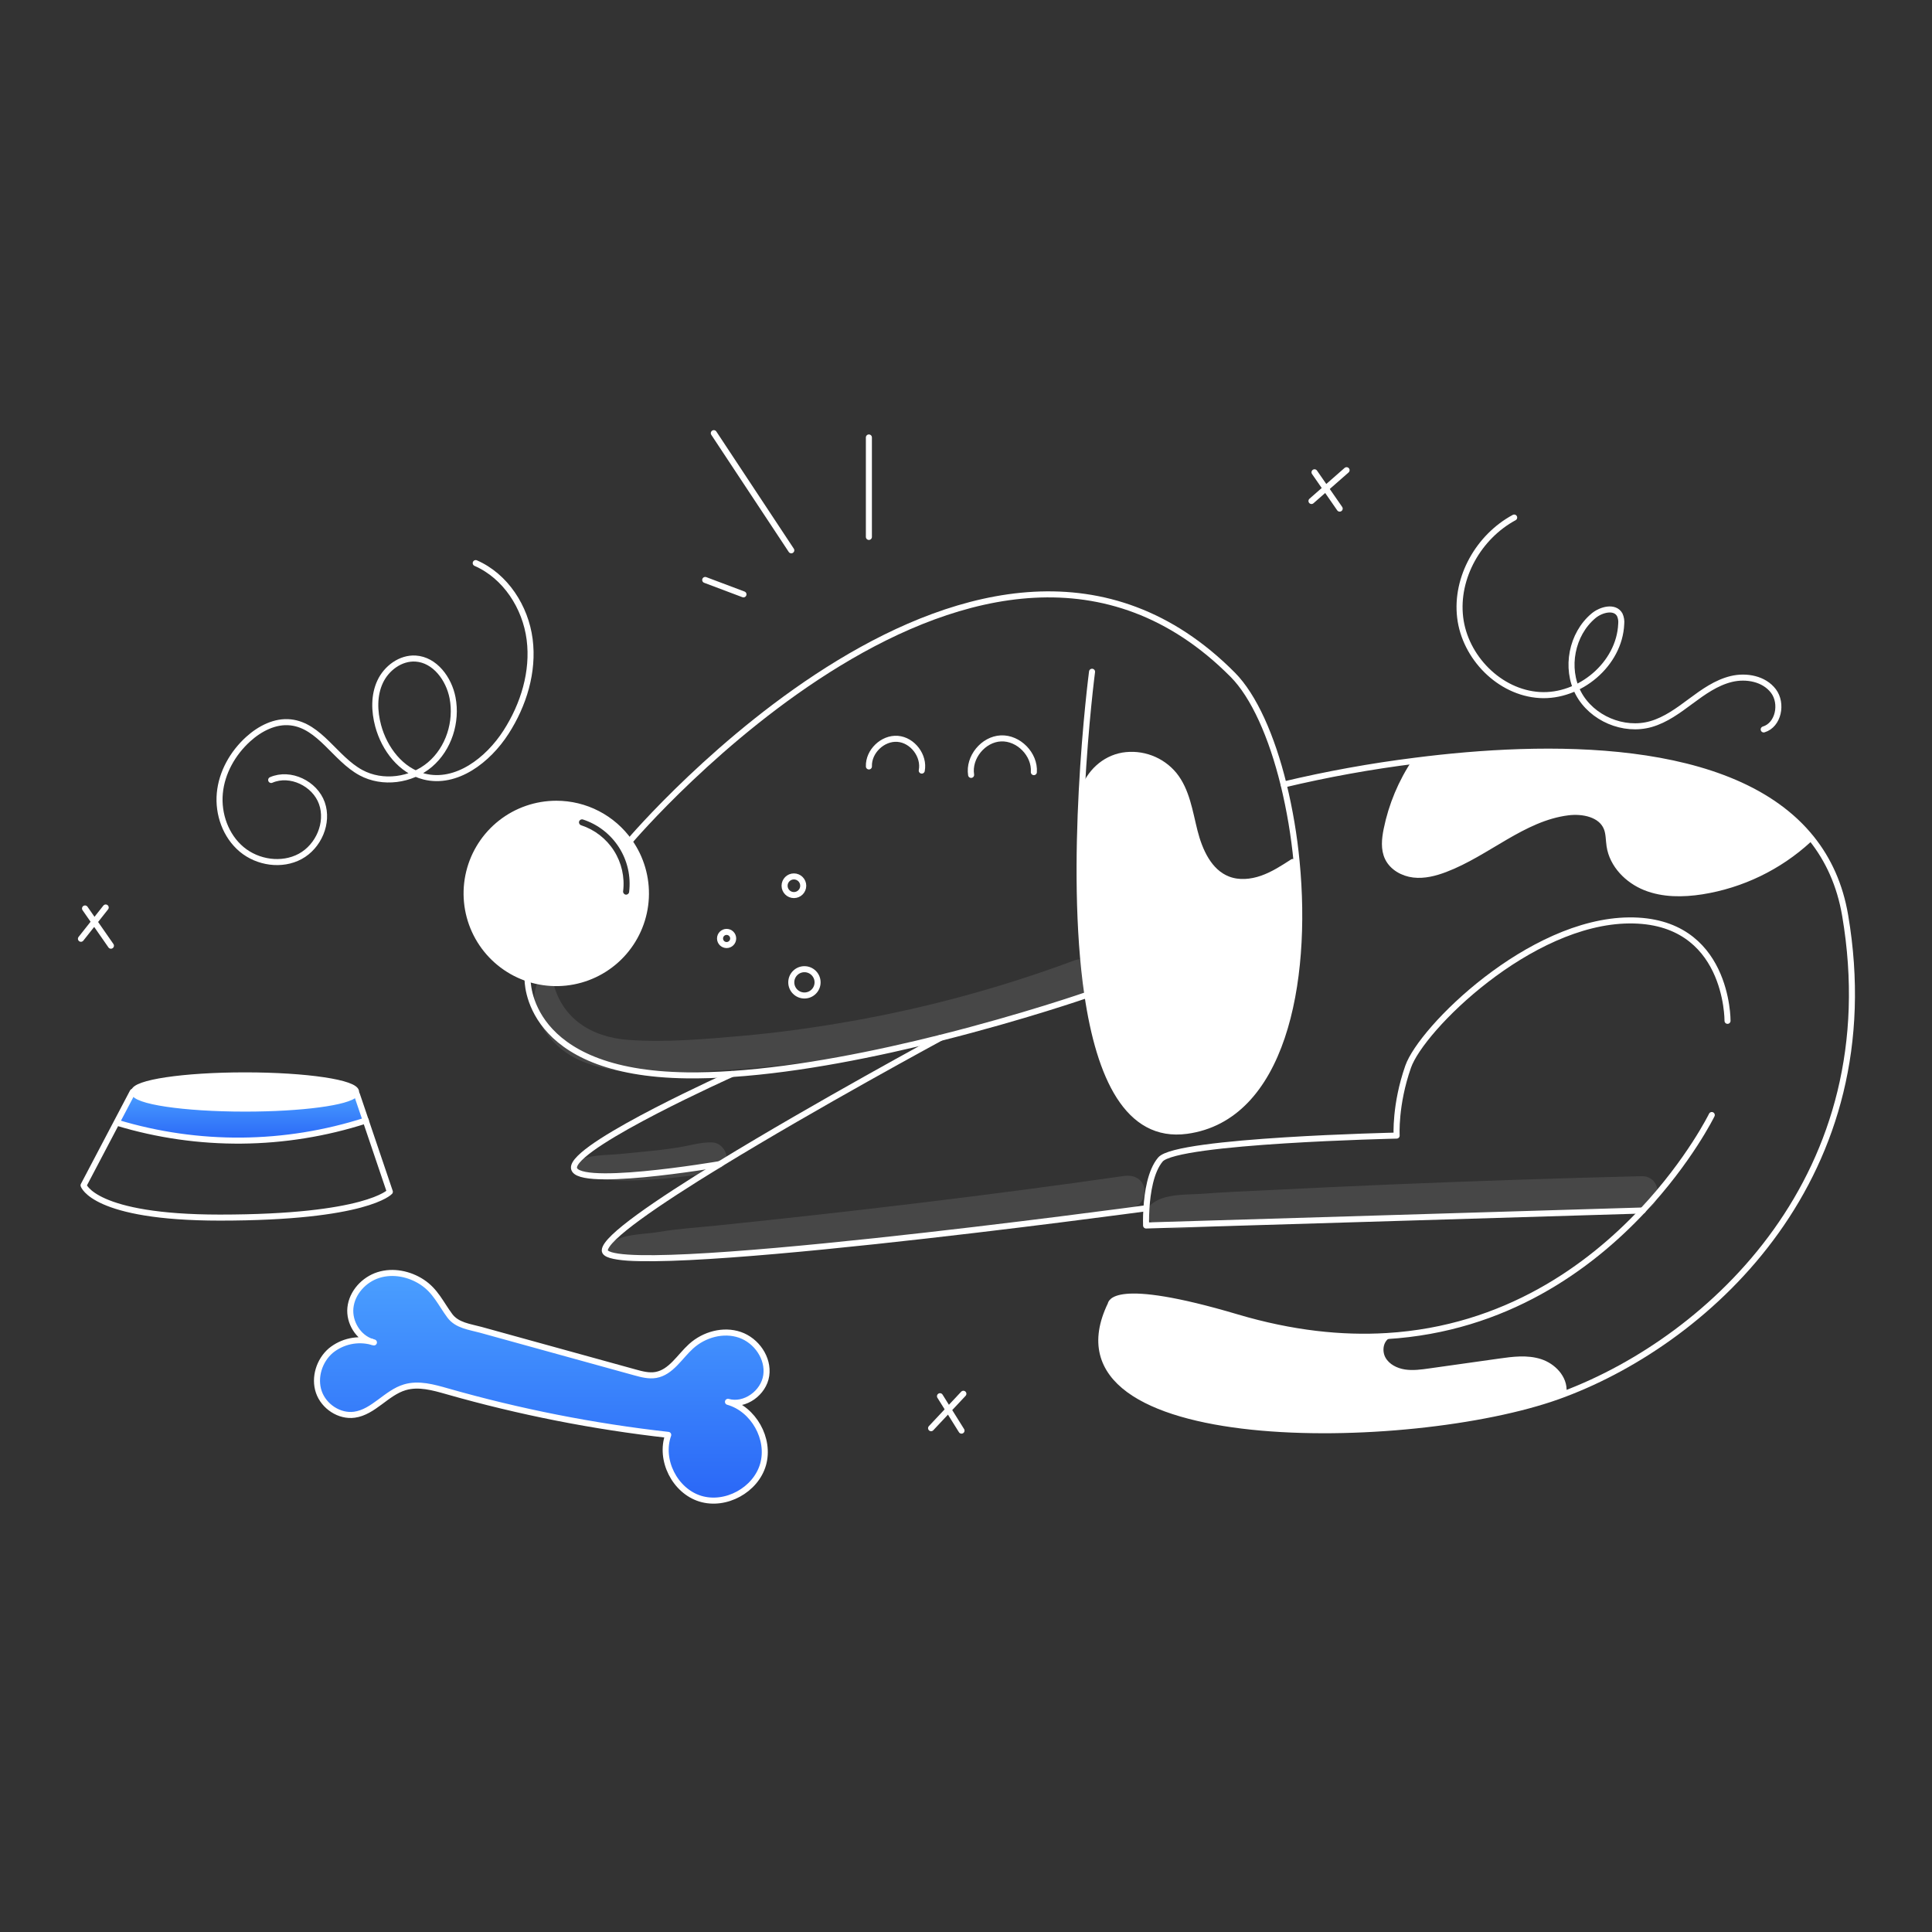 <svg width="960" height="960" viewBox="0 0 960 960" fill="none" xmlns="http://www.w3.org/2000/svg">
<rect x="0" y="0" width="960" height="960" fill="#333333" stroke="none"/>
<g clip-path="url(#clip0_385_969)">
<path fill-rule="evenodd" clip-rule="evenodd" d="M320.912 446.134C321.403 436.16 318.53 426.309 312.753 418.163C308.644 412.346 303.196 407.603 296.869 404.335C290.542 401.066 283.522 399.367 276.4 399.381C266.413 399.382 256.717 402.739 248.866 408.911C241.015 415.084 235.466 423.715 233.108 433.419C230.75 443.123 231.72 453.338 235.863 462.425C240.006 471.512 247.081 478.943 255.954 483.527C264.826 488.111 274.981 489.582 284.79 487.703C294.598 485.825 303.491 480.705 310.041 473.167C316.592 465.629 320.42 456.109 320.912 446.134ZM289.66 407.202C288.872 406.945 288.026 407.376 287.769 408.163C287.512 408.951 287.943 409.798 288.731 410.054C295.479 412.252 301.253 416.728 305.065 422.715C308.877 428.701 310.49 435.827 309.626 442.871C309.526 443.694 310.111 444.442 310.933 444.543C311.755 444.644 312.503 444.059 312.604 443.236C313.552 435.501 311.782 427.677 307.596 421.103C303.41 414.53 297.07 409.615 289.66 407.202Z" fill="#ffffff"/>
<path d="M845.639 442.913C836.258 444.368 826.392 444.458 817.576 440.934C808.76 437.41 801.207 429.756 799.794 420.375C799.339 417.375 799.494 414.225 798.36 411.418C795.573 404.51 786.515 402.718 779.123 403.642C756.715 406.449 739.114 423.942 717.989 431.927C713.021 433.805 707.699 435.158 702.418 434.552C697.137 433.946 691.895 431.038 689.593 426.252C687.523 421.952 688.068 416.87 689.007 412.185C691.472 400.057 696.297 388.532 703.207 378.265L703.177 378.003C767.35 369.793 861.131 367.794 900.221 416.78L898.646 417.325C883.876 430.878 865.439 439.778 845.639 442.913Z" fill="#ffffff"/>
<path d="M644.274 428.13C650.161 488.789 637.054 555.437 589.683 561.899C560.247 565.908 546.283 534.776 540.324 494.299C535.578 462.106 535.901 424.016 537.524 393.015L538.17 393.045C541.29 384.068 548.521 377.07 557.881 375.434C562.589 374.666 567.415 375.142 571.882 376.814C576.35 378.486 580.302 381.297 583.349 384.967C589.69 392.793 591.104 403.335 593.578 413.09C596.052 422.845 600.758 433.29 610.139 436.931C615.532 439.031 621.661 438.456 627.124 436.538C632.587 434.62 637.485 431.448 642.342 428.308L644.274 428.13Z" fill="#ffffff"/>
<path d="M765.239 676.755C771.712 678.825 777.468 684.824 776.892 691.589L777.286 692.66C776.286 693.033 775.286 693.407 774.297 693.76C700.874 720.137 515.553 722.994 551.906 648.147C551.906 648.147 552.139 636.03 614.626 654.56C641.961 662.668 666.762 665.233 689.109 663.88V663.921C685.615 666.395 685.06 671.757 687.209 675.463C689.358 679.169 693.571 681.289 697.792 681.956C702.013 682.623 706.335 682.026 710.566 681.421C722.055 679.807 733.548 678.188 745.043 676.563C751.768 675.614 758.766 674.685 765.239 676.755Z" fill="#ffffff"/>
<path d="M158.434 691.69C155.96 684.521 158.626 676.038 164.382 671.11C167.195 668.819 170.513 667.23 174.061 666.473C177.609 665.717 181.287 665.814 184.79 666.758C185.123 666.869 185.456 666.958 185.8 667.041C185.466 666.941 185.133 666.841 184.79 666.758C177.964 664.597 173.39 657.024 174.116 649.858C174.874 642.325 180.831 635.822 188.052 633.549C195.273 631.276 203.401 632.923 209.732 637.074C216.417 641.456 219.002 647.727 223.532 653.826C227.117 658.643 233.408 659.269 238.881 660.774C247.393 663.128 255.91 665.481 264.43 667.833C281.454 672.529 298.483 677.231 315.516 681.94C318.899 682.869 322.416 683.808 325.877 683.212C333.43 681.899 337.712 674.103 343.397 668.953C349.849 663.097 359.412 660.441 367.652 663.268C375.892 666.095 382.012 674.861 380.752 683.485C379.492 692.109 370.108 698.945 361.727 696.562C374.44 700.146 382.791 714.97 379.176 727.674C375.561 740.378 360.555 748.587 347.943 744.674C335.331 740.761 327.575 725.417 332.043 712.986C294.891 708.824 258.15 701.58 222.2 691.327C215.334 689.368 208.023 687.298 201.176 689.327C191.987 692.044 185.635 701.627 176.143 702.96C168.633 704.01 160.9 698.86 158.434 691.69Z" fill="url(#paint0_linear_385_969)"/>
<path d="M176.964 542.601C176.947 542.993 176.789 543.366 176.519 543.651C173.066 547.711 149.871 550.851 121.757 550.851C91.271 550.851 66.551 547.151 66.551 542.601V542.591C66.592 538.037 91.292 534.351 121.757 534.351C152.254 534.353 176.964 538.049 176.964 542.601Z" fill="#ffffff"/>
<path d="M66.55 542.6C66.55 547.154 91.27 550.85 121.756 550.85C149.87 550.85 173.065 547.71 176.518 543.65L177.318 543.781L181.729 556.8C141.621 569.714 98.528 570.091 58.199 557.88L57.947 557.749L65.947 542.531L66.553 542.592L66.55 542.6Z" fill="url(#paint1_linear_385_969)"/>
<path d="M312.753 418.163C318.53 426.309 321.403 436.16 320.912 446.134C320.42 456.109 316.592 465.629 310.041 473.167C303.491 480.705 294.598 485.825 284.79 487.703C274.981 489.582 264.826 488.111 255.954 483.527C247.081 478.943 240.006 471.512 235.863 462.425C231.72 453.338 230.75 443.123 233.108 433.419C235.466 423.715 241.015 415.084 248.866 408.911C256.717 402.739 266.413 399.382 276.4 399.381C283.522 399.367 290.542 401.066 296.869 404.335C303.196 407.603 308.644 412.346 312.753 418.163V418.163Z" stroke="#ffffff" stroke-width="3" stroke-linecap="round" stroke-linejoin="round"/>
<path d="M312.742 418.174L312.752 418.164C314.388 416.235 489.045 211.072 612.494 335.228C623.077 345.872 631.943 365.906 637.82 389.839C640.883 402.432 643.039 415.229 644.273 428.131C650.16 488.79 637.053 555.438 589.682 561.9C560.246 565.909 546.282 534.777 540.323 494.3C535.577 462.107 535.9 424.017 537.523 393.016C539.3 359.177 542.632 333.79 542.632 333.79" stroke="#ffffff" stroke-width="3" stroke-linecap="round" stroke-linejoin="round"/>
<path d="M262.141 486.134V486.144C262.111 487.033 260.899 533.393 341.381 534.333C348.581 534.413 356.064 534.171 363.718 533.656C397.89 531.364 435.618 523.656 467.405 515.671C508.949 505.23 540.324 494.304 540.324 494.304" stroke="#ffffff" stroke-width="3" stroke-linecap="round" stroke-linejoin="round"/>
<path d="M816.234 601.494C789.929 629.557 748.052 660.326 689.109 663.88C666.762 665.233 641.961 662.668 614.626 654.56C552.139 636.03 551.906 648.147 551.906 648.147C515.553 722.994 700.874 720.137 774.297 693.76C775.286 693.407 776.286 693.033 777.286 692.66C850.174 665.16 938.654 583.651 916.862 454.971C914.277 439.692 908.462 427.11 900.22 416.78C861.13 367.794 767.349 369.793 703.176 378C681.191 380.748 659.373 384.699 637.821 389.835" stroke="#ffffff" stroke-width="3" stroke-linecap="round" stroke-linejoin="round"/>
<path d="M850.568 554.054C850.568 554.054 839.468 576.724 816.244 601.495" stroke="#ffffff" stroke-width="3" stroke-linecap="round" stroke-linejoin="round"/>
<path d="M858.399 507.248C858.399 507.248 858.884 456.879 809.453 457.354C760.022 457.829 706.346 511.045 699.691 530.06C693.036 549.075 693.986 564.272 693.986 564.272C693.986 564.272 584.699 566.646 576.615 576.148C571.708 581.924 570.132 592.759 569.658 600.393C569.335 605.341 569.486 608.936 569.486 608.936L816.233 601.494H816.243" stroke="#ffffff" stroke-width="3" stroke-linecap="round" stroke-linejoin="round"/>
<path d="M467.404 515.67C467.404 515.67 405.947 548.883 357.628 578.46C326.428 597.566 300.695 615.147 300.513 621.296C300.038 636.979 569.446 600.383 569.446 600.383" stroke="#ffffff" stroke-width="3" stroke-linecap="round" stroke-linejoin="round"/>
<path d="M363.717 533.655C363.717 533.655 288.87 567.241 285.317 579.355C281.764 591.469 357.63 578.455 357.63 578.455" stroke="#ffffff" stroke-width="3" stroke-linecap="round" stroke-linejoin="round"/>
<path d="M184.79 666.759C185.123 666.87 185.456 666.959 185.8 667.042C185.466 666.941 185.133 666.84 184.79 666.759Z" stroke="#ffffff" stroke-width="3" stroke-linecap="round" stroke-linejoin="round"/>
<path d="M184.79 666.758C181.287 665.814 177.609 665.716 174.061 666.473C170.513 667.23 167.195 668.819 164.382 671.11C158.626 676.038 155.96 684.521 158.434 691.69C160.908 698.859 168.634 704.01 176.146 702.96C185.638 701.627 191.99 692.044 201.179 689.327C208.026 687.298 215.337 689.368 222.203 691.327C258.151 701.579 294.89 708.824 332.04 712.987C327.577 725.418 335.322 740.777 347.94 744.675C360.558 748.573 375.558 740.375 379.173 727.675C382.788 714.975 374.437 700.147 361.724 696.563C370.105 698.946 379.486 692.109 380.749 683.486C382.012 674.863 375.891 666.097 367.649 663.269C359.407 660.441 349.849 663.098 343.394 668.954C337.709 674.104 333.427 681.9 325.874 683.213C322.41 683.813 318.896 682.87 315.513 681.941C298.487 677.235 281.458 672.533 264.427 667.834C255.903 665.482 247.387 663.129 238.878 660.775C233.405 659.275 227.114 658.644 223.529 653.827C218.995 647.727 216.41 641.457 209.729 637.075C203.398 632.924 195.259 631.275 188.049 633.55C180.839 635.825 174.871 642.326 174.113 649.859C173.389 657.024 177.964 664.6 184.79 666.758Z" stroke="#ffffff" stroke-width="3" stroke-linecap="round" stroke-linejoin="round"/>
<path d="M65.944 542.531L57.944 557.749L41.524 588.983C41.524 588.983 46.513 605.018 109.242 605.018C182.312 605.018 193.713 592.194 193.713 592.194L181.729 556.8L177.316 543.783" stroke="#ffffff" stroke-width="3" stroke-linecap="round" stroke-linejoin="round"/>
<path d="M66.551 542.593C66.592 538.039 91.292 534.353 121.757 534.353C152.257 534.353 176.964 538.053 176.964 542.603C176.947 542.995 176.789 543.368 176.519 543.653C173.066 547.713 149.871 550.853 121.757 550.853C91.271 550.853 66.551 547.153 66.551 542.603V542.593Z" stroke="#ffffff" stroke-width="3" stroke-linecap="round" stroke-linejoin="round"/>
<path d="M431.759 380.841C431.476 373.399 438.606 366.553 446.038 367.128C453.47 367.703 459.438 375.58 458.014 382.901" stroke="#ffffff" stroke-width="3" stroke-linecap="round" stroke-linejoin="round"/>
<path d="M482.542 385.041C481.168 376.341 488.55 367.299 497.355 366.905C506.16 366.511 514.32 374.872 513.714 383.668" stroke="#ffffff" stroke-width="3" stroke-linecap="round" stroke-linejoin="round"/>
<path d="M58.199 557.88C98.528 570.091 141.62 569.714 181.729 556.8C181.749 556.79 181.77 556.79 181.79 556.78" stroke="#ffffff" stroke-width="3" stroke-linecap="round" stroke-linejoin="round"/>
<path d="M538.173 393.05C541.293 384.073 548.524 377.075 557.884 375.439C562.592 374.671 567.418 375.147 571.885 376.819C576.352 378.491 580.305 381.302 583.352 384.972C589.693 392.798 591.107 403.34 593.581 413.095C596.055 422.85 600.761 433.295 610.142 436.936C615.535 439.036 621.664 438.461 627.127 436.543C632.59 434.625 637.488 431.453 642.345 428.313" stroke="#ffffff" stroke-width="3" stroke-linecap="round" stroke-linejoin="round"/>
<path d="M703.205 378.266C696.295 388.532 691.47 400.058 689.005 412.186C688.066 416.871 687.521 421.951 689.591 426.253C691.891 431.039 697.144 433.937 702.416 434.553C707.688 435.169 713.016 433.806 717.987 431.928C739.112 423.94 756.713 406.45 779.121 403.643C786.513 402.714 795.571 404.511 798.358 411.419C799.489 414.226 799.337 417.376 799.792 420.376C801.205 429.757 808.769 437.421 817.574 440.935C826.379 444.449 836.256 444.369 845.637 442.914C865.436 439.778 883.872 430.878 898.642 417.326" stroke="#ffffff" stroke-width="3" stroke-linecap="round" stroke-linejoin="round"/>
<path d="M689.109 663.921C685.615 666.395 685.06 671.757 687.209 675.463C689.358 679.169 693.571 681.289 697.792 681.956C702.013 682.623 706.335 682.026 710.566 681.421C722.055 679.807 733.548 678.188 745.043 676.563C751.768 675.614 758.766 674.685 765.243 676.755C771.72 678.825 777.472 684.824 776.896 691.589" stroke="#ffffff" stroke-width="3" stroke-linecap="round" stroke-linejoin="round"/>
<path d="M134.744 387.561C144.244 383.424 156.487 389.336 159.944 399.107C163.401 408.878 158.281 420.63 149.159 425.552C140.037 430.474 128.032 428.693 120.082 422.042C112.132 415.391 108.265 404.507 109.223 394.186C110.181 383.865 115.642 374.229 123.323 367.269C129.112 362.023 136.713 358.069 144.475 358.949C158.909 360.591 166.565 377.006 179.339 383.924C190.102 389.754 204.332 387.838 213.658 379.91C222.984 371.982 227.182 358.735 224.867 346.716C223.049 337.28 216.102 327.835 206.51 327.235C199.069 326.77 192.033 331.989 188.883 338.747C185.733 345.505 185.963 353.437 187.904 360.636C191.004 372.136 199.231 382.986 210.788 385.871C226.781 389.863 242.534 377.671 251.445 363.798C260.193 350.185 265.245 333.76 263.178 317.711C261.111 301.662 251.209 286.287 236.384 279.803" stroke="#ffffff" stroke-width="3" stroke-linecap="round" stroke-linejoin="round"/>
<path d="M55.117 469.914L42.248 451.414" stroke="#ffffff" stroke-width="3" stroke-linecap="round" stroke-linejoin="round"/>
<path d="M40.223 466.473L52.523 450.933" stroke="#ffffff" stroke-width="3" stroke-linecap="round" stroke-linejoin="round"/>
<path d="M665.679 252.727L653.173 234.682" stroke="#ffffff" stroke-width="3" stroke-linecap="round" stroke-linejoin="round"/>
<path d="M651.667 248.942L669.107 233.642" stroke="#ffffff" stroke-width="3" stroke-linecap="round" stroke-linejoin="round"/>
<path d="M477.77 710.873L467.078 693.766" stroke="#ffffff" stroke-width="3" stroke-linecap="round" stroke-linejoin="round"/>
<path d="M462.649 709.662L478.694 692.562" stroke="#ffffff" stroke-width="3" stroke-linecap="round" stroke-linejoin="round"/>
<path d="M394.489 444.757C397.048 444.757 399.122 442.683 399.122 440.124C399.122 437.565 397.048 435.491 394.489 435.491C391.931 435.491 389.856 437.565 389.856 440.124C389.856 442.683 391.931 444.757 394.489 444.757Z" stroke="#ffffff" stroke-width="3" stroke-linecap="round" stroke-linejoin="round"/>
<path d="M361.047 469.588C362.852 469.588 364.314 468.125 364.314 466.321C364.314 464.516 362.852 463.054 361.047 463.054C359.243 463.054 357.78 464.516 357.78 466.321C357.78 468.125 359.243 469.588 361.047 469.588Z" stroke="#ffffff" stroke-width="3" stroke-linecap="round" stroke-linejoin="round"/>
<path d="M399.717 494.654C403.325 494.654 406.251 491.729 406.251 488.12C406.251 484.511 403.325 481.586 399.717 481.586C396.108 481.586 393.183 484.511 393.183 488.12C393.183 491.729 396.108 494.654 399.717 494.654Z" stroke="#ffffff" stroke-width="3" stroke-linecap="round" stroke-linejoin="round"/>
<path d="M431.747 266.793V217.372" stroke="#ffffff" stroke-width="3" stroke-linecap="round" stroke-linejoin="round"/>
<path d="M393.182 273.446L354.691 215.236" stroke="#ffffff" stroke-width="3" stroke-linecap="round" stroke-linejoin="round"/>
<path d="M369.423 295.337L350.415 288.179" stroke="#ffffff" stroke-width="3" stroke-linecap="round" stroke-linejoin="round"/>
<path d="M752.382 257.17C734.81 266.651 723.193 286.95 725.542 306.778C727.891 326.606 745.069 344.131 764.999 345.354C784.929 346.577 804.721 329.989 805.574 310.041C805.746 308.484 805.492 306.909 804.841 305.484C802.447 301.099 795.625 302.795 791.795 306.003C780.967 315.075 777.666 331.978 784.284 344.457C790.902 356.936 806.749 363.685 820.333 359.808C827.725 357.699 834.033 352.963 840.213 348.384C846.393 343.805 852.825 339.189 860.298 337.384C867.771 335.579 876.608 337.253 881.228 343.398C885.848 349.543 883.734 360.239 876.37 362.447" stroke="#ffffff" stroke-width="3" stroke-linecap="round" stroke-linejoin="round"/>
<g opacity="0.1">
<path d="M267.9 486.423C259.789 502.355 273.2 520.21 287.743 526.711C306.118 534.926 327.421 533.241 347.037 532.395C388.933 530.638 430.548 524.695 471.261 514.655C494.129 508.975 516.664 502.026 538.761 493.84C543.152 492.216 546.135 487.964 544.818 483.172C543.659 478.956 538.562 475.472 534.15 477.115C498.515 490.411 461.755 500.469 424.316 507.168C405.916 510.449 387.283 513.09 368.662 514.72C350.076 516.346 330.835 518.076 312.186 516.712C293.74 515.364 278.824 505.97 274.667 487.312C273.99 484.276 269.327 483.621 267.898 486.428L267.9 486.423Z" fill="#ffffff"/>
</g>
<g opacity="0.1">
<path d="M302.382 623.748C308.64 628.239 318.274 626.568 325.473 626.201C334.011 625.766 342.492 625.22 351.018 624.462C368.044 622.95 385.064 621.362 402.065 619.584C436.404 615.998 470.7 612.029 504.953 607.677C524.264 605.225 543.56 602.654 562.841 599.964C567.183 599.364 569.557 593.816 568.505 589.989C567.224 585.328 562.882 583.7 558.529 584.325C491.176 593.992 423.611 602.008 355.929 608.99C346.471 609.966 336.887 610.526 327.515 612.137C319.315 613.548 308.063 612.775 301.794 619.184C301.488 619.503 301.258 619.886 301.119 620.305C300.981 620.724 300.938 621.169 300.995 621.607C301.051 622.045 301.205 622.465 301.445 622.835C301.685 623.206 302.005 623.518 302.382 623.748Z" fill="#ffffff"/>
</g>
<g opacity="0.1">
<path d="M570.938 606.016C577.181 612.831 591.855 609.965 600.104 609.635C610.077 609.235 620.046 608.589 630.016 608.089C650.624 607.057 671.237 606.114 691.853 605.262C733.086 603.556 774.332 602.209 815.59 601.222C826.371 600.962 826.411 584.175 815.59 584.441C774.001 585.459 732.423 586.838 690.856 588.576C670.24 589.442 649.627 590.397 629.019 591.439C618.719 591.961 608.389 592.317 598.11 593.139C589.41 593.833 575.942 592.612 570.219 600.45C568.994 602.129 569.656 604.619 570.938 606.017V606.016Z" fill="#ffffff"/>
</g>
<g opacity="0.1">
<path d="M286.113 581.948C296.287 587.356 309.707 586.864 320.949 586.277C326.97 585.963 332.988 585.457 338.971 584.703C345.16 583.923 351.892 583.457 357.562 580.777C364.288 577.596 360.422 567.991 354.013 567.677C348.477 567.404 342.485 569.307 337.002 570.157C331.354 571.032 325.692 571.745 320.002 572.238C314.589 572.706 309.222 573.446 303.796 573.723C297.82 574.029 292.446 574.403 286.812 576.639C284.666 577.491 283.712 580.67 286.118 581.951L286.113 581.948Z" fill="#ffffff"/>
</g>
</g>
<defs>
<linearGradient id="paint0_linear_385_969" x1="269.213" y1="632.523" x2="269.213" y2="745.657" gradientUnits="userSpaceOnUse">
<stop stop-color="#4A9FFF"/>
<stop offset="1" stop-color="#2A67F7"/>
</linearGradient>
<linearGradient id="paint1_linear_385_969" x1="119.838" y1="542.531" x2="119.838" y2="566.77" gradientUnits="userSpaceOnUse">
<stop stop-color="#4A9FFF"/>
<stop offset="1" stop-color="#2A67F7"/>
</linearGradient>
<clipPath id="clip0_385_969">
<rect width="884" height="535" fill="white" transform="translate(38 213)"/>
</clipPath>
</defs>
</svg>
